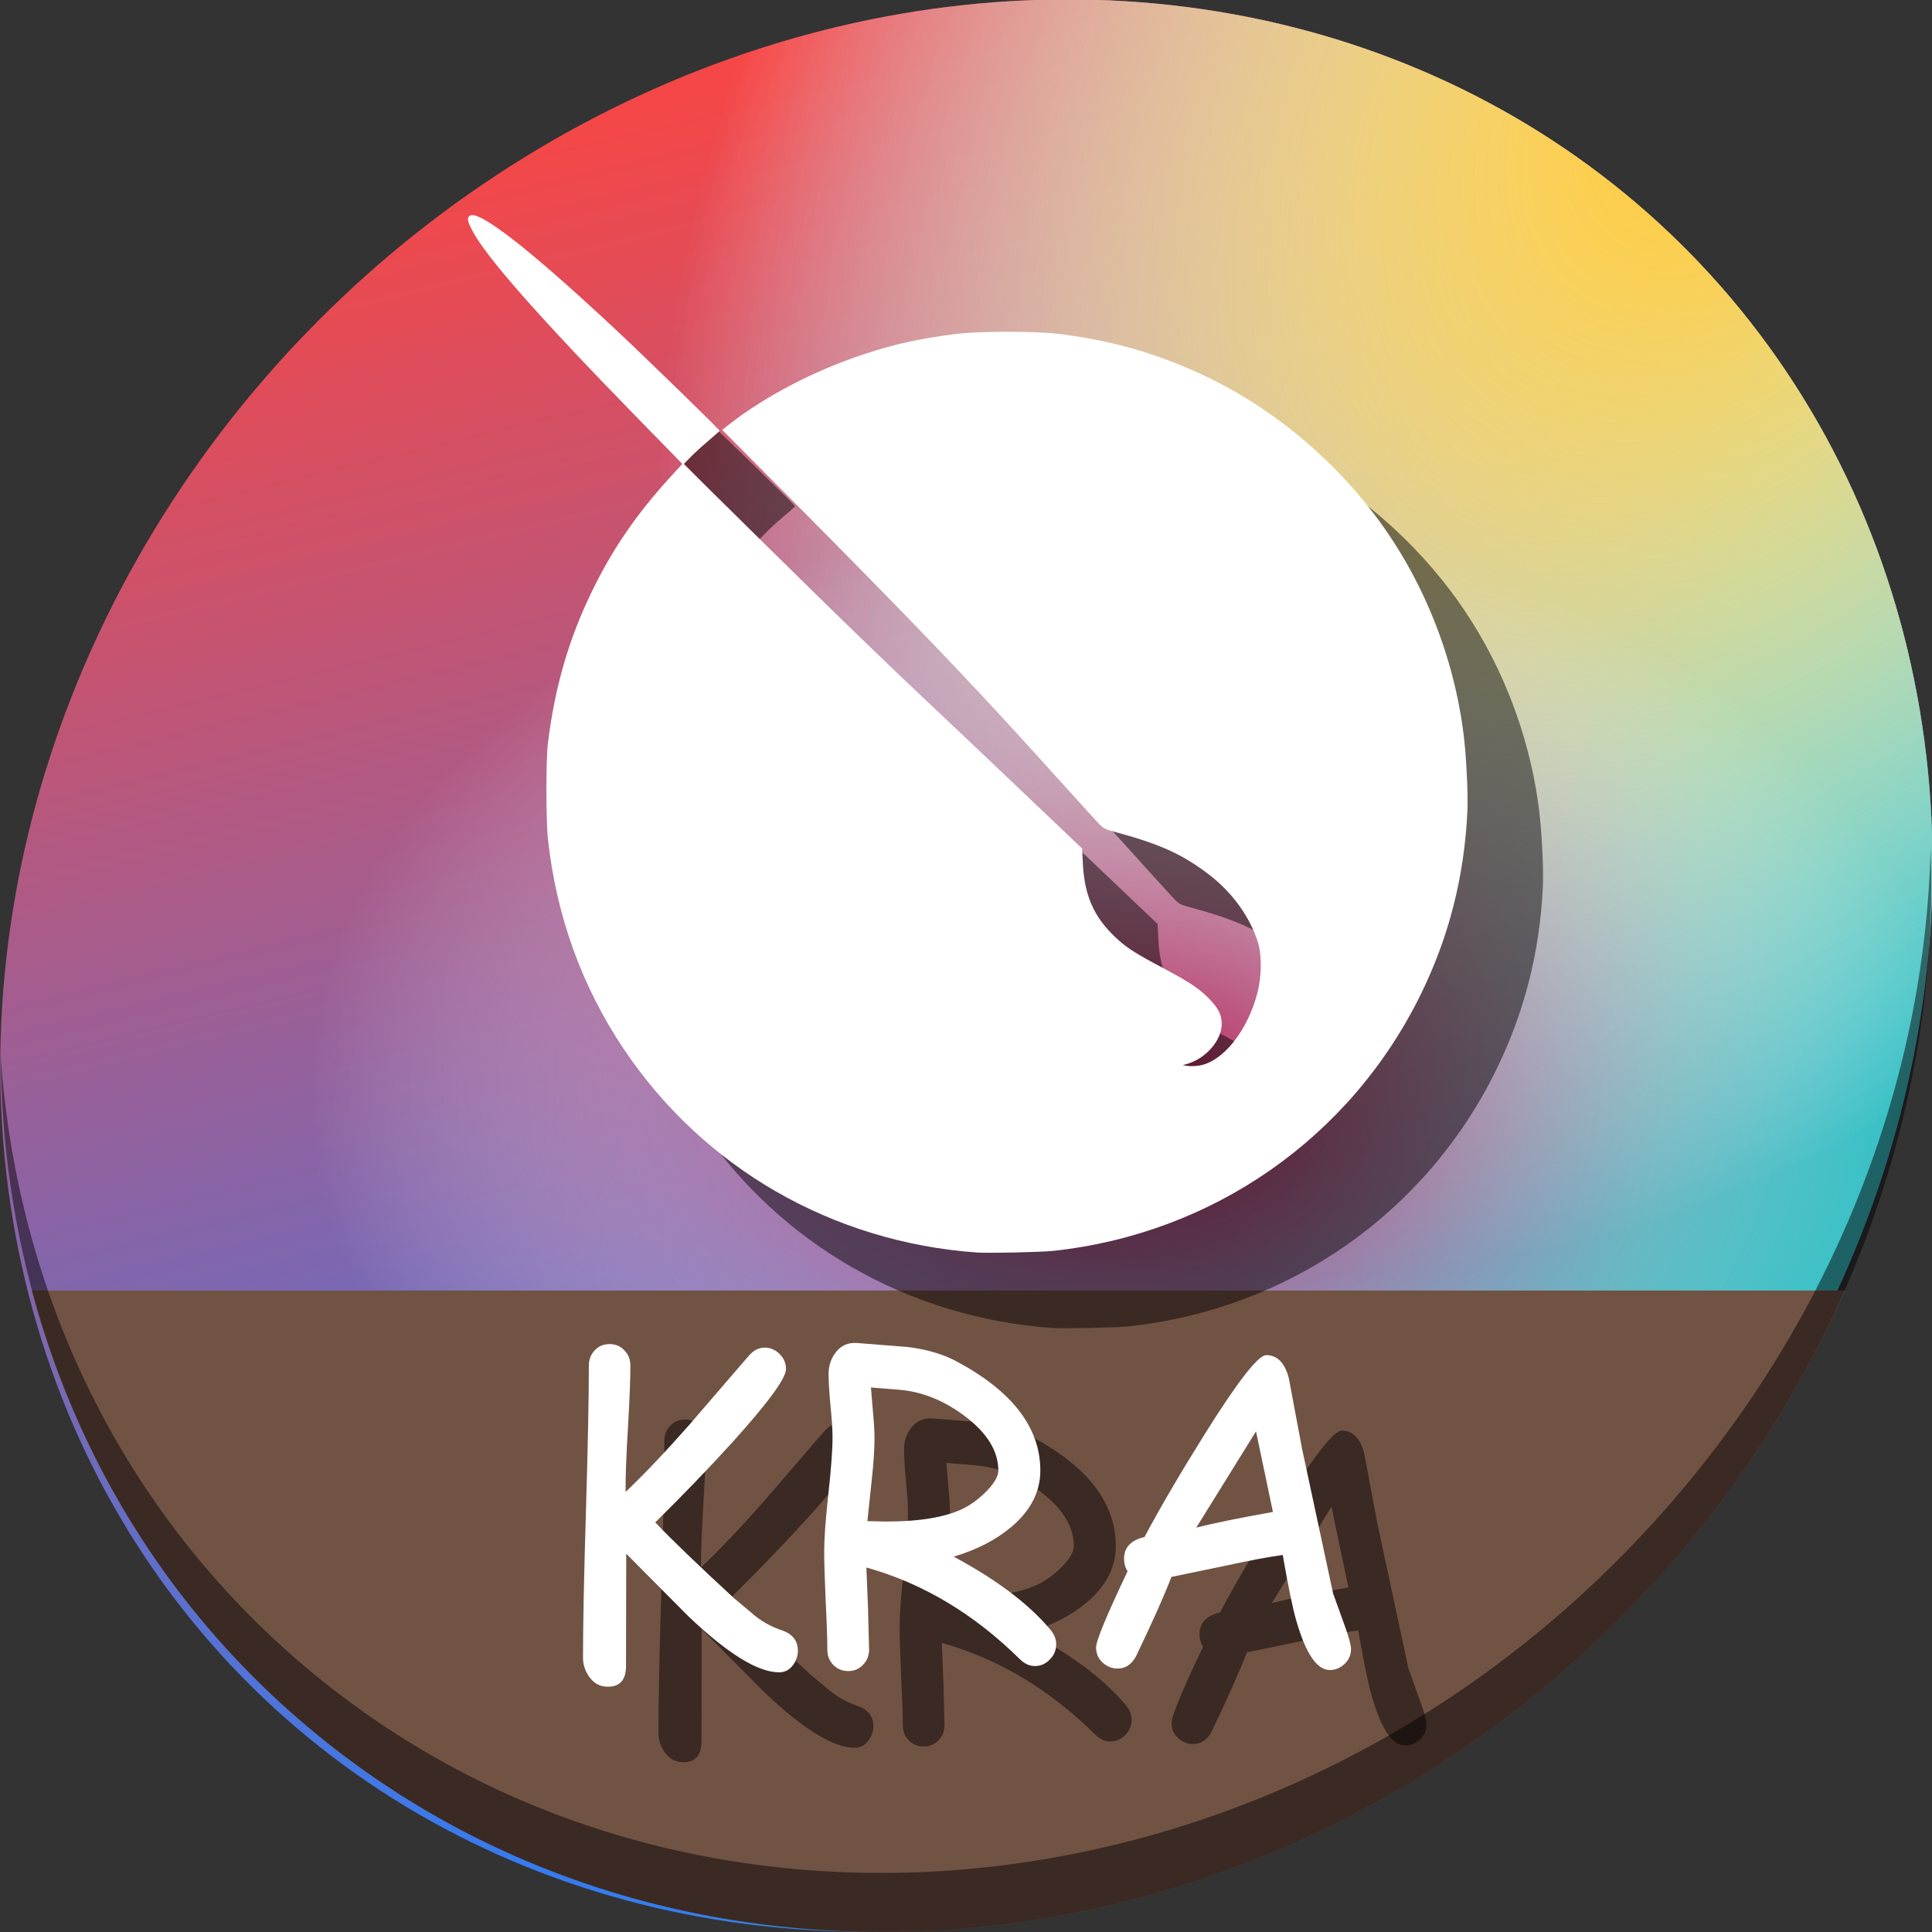 <?xml version="1.0" encoding="UTF-8" standalone="no"?>
<!-- Created with Inkscape (http://www.inkscape.org/) -->

<svg
   xmlns:dc="http://purl.org/dc/elements/1.1/"
   xmlns:cc="http://creativecommons.org/ns#"
   xmlns:rdf="http://www.w3.org/1999/02/22-rdf-syntax-ns#"
   xmlns:svg="http://www.w3.org/2000/svg"
   xmlns="http://www.w3.org/2000/svg"
   xmlns:xlink="http://www.w3.org/1999/xlink"
   xmlns:sodipodi="http://sodipodi.sourceforge.net/DTD/sodipodi-0.dtd"
   xmlns:inkscape="http://www.inkscape.org/namespaces/inkscape"
   width="512"
   height="512"
   id="svg2"
   version="1.1"
   inkscape:version="0.92.2 2405546, 2018-03-11"
   sodipodi:docname="application-x-krita.svg">
  <rect width="100%" height="100%" fill="#333333" stroke="none"/>
  <defs
     id="defs4">
    <linearGradient
       inkscape:collect="always"
       xlink:href="#linearGradient4631"
       id="linearGradient4563"
       x1="58.283"
       y1="-179.139"
       x2="-7.88"
       y2="-10.216"
       gradientUnits="userSpaceOnUse"
       gradientTransform="matrix(1.794,0,0,1.794,210.791,432.74)" />
    <linearGradient
       id="linearGradient4631"
       inkscape:collect="always">
      <stop
         id="stop4609"
         offset="0"
         style="stop-color:#f64747;stop-opacity:0.996" />
      <stop
         id="stop4611"
         offset="1"
         style="stop-color:#367bf0;stop-opacity:1" />
    </linearGradient>
    <linearGradient
       gradientTransform="matrix(1.794,0,0,1.794,210.791,432.74)"
       inkscape:collect="always"
       xlink:href="#linearGradient4238"
       id="linearGradient4563-1"
       x1="102.97"
       y1="-26.337"
       x2="15.139"
       y2="-96.771"
       gradientUnits="userSpaceOnUse" />
    <linearGradient
       inkscape:collect="always"
       id="linearGradient4238">
      <stop
         style="stop-color:#26bcc2;stop-opacity:1"
         offset="0"
         id="stop4234" />
      <stop
         style="stop-color:#367bf0;stop-opacity:0"
         offset="1"
         id="stop4236" />
    </linearGradient>
    <radialGradient
       inkscape:collect="always"
       xlink:href="#linearGradient4268"
       id="radialGradient4270"
       cx="76.652"
       cy="-264.594"
       fx="76.652"
       fy="-264.594"
       r="101.849"
       gradientUnits="userSpaceOnUse"
       gradientTransform="matrix(2.167,-0.96,0.714,1.612,520.593,729.607)" />
    <linearGradient
       id="linearGradient4268"
       inkscape:collect="always">
      <stop
         id="stop4264"
         offset="0"
         style="stop-color:#ffc831;stop-opacity:1" />
      <stop
         id="stop4266"
         offset="1"
         style="stop-color:#ffffff;stop-opacity:0" />
    </linearGradient>
    <radialGradient
       inkscape:collect="always"
       xlink:href="#linearGradient4268"
       id="radialGradient4270-7"
       cx="76.652"
       cy="-264.594"
       fx="76.652"
       fy="-264.594"
       r="101.849"
       gradientUnits="userSpaceOnUse"
       gradientTransform="matrix(2.167,-0.96,0.714,1.612,520.593,729.607)" />
    <radialGradient
       inkscape:collect="always"
       xlink:href="#linearGradient4375"
       id="radialGradient4270-7-5"
       cx="-3.376"
       cy="-248.224"
       fx="-3.376"
       fy="-248.224"
       r="101.849"
       gradientUnits="userSpaceOnUse"
       gradientTransform="matrix(0.71,-0.807,1.165,1.024,601.289,584.32)" />
    <linearGradient
       inkscape:collect="always"
       id="linearGradient4375">
      <stop
         style="stop-color:#ba174e;stop-opacity:1"
         offset="0"
         id="stop4371" />
      <stop
         style="stop-color:#ffffff;stop-opacity:0"
         offset="1"
         id="stop4373" />
    </linearGradient>
  </defs>
  <sodipodi:namedview
     id="base"
     pagecolor="#ffffff"
     bordercolor="#666666"
     borderopacity="1.0"
     inkscape:pageopacity="0.0"
     inkscape:pageshadow="2"
     inkscape:zoom="0.15166666"
     inkscape:cx="1197.1448"
     inkscape:cy="814.07696"
     inkscape:document-units="px"
     inkscape:current-layer="g856"
     showgrid="false"
     inkscape:window-width="1366"
     inkscape:window-height="713"
     inkscape:window-x="0"
     inkscape:window-y="24"
     inkscape:window-maximized="1" />
  <g
     inkscape:label="Layer 1"
     inkscape:groupmode="layer"
     id="layer1"
     transform="translate(0,-540.362)">
    <g
       id="g856">
      <g
         id="g113">
        <g
           id="g863"
           transform="matrix(1.224,-0.806,0.682,1.146,-305.482,698.78)">
          <circle
             style="opacity:1;fill:url(#linearGradient4563);fill-opacity:1;stroke:none;stroke-width:5.349;stroke-linecap:round;stroke-miterlimit:4;stroke-dasharray:none;stroke-opacity:1"
             id="path4555"
             cx="295.594"
             cy="292.937"
             r="182.732" />
          <circle
             style="opacity:1;fill:url(#linearGradient4563-1);fill-opacity:1;stroke:none;stroke-width:5.349;stroke-linecap:round;stroke-miterlimit:4;stroke-dasharray:none;stroke-opacity:1"
             id="path4555-0"
             cx="295.594"
             cy="292.937"
             r="182.732" />
          <circle
             style="opacity:1;fill:url(#radialGradient4270);fill-opacity:1;stroke:none;stroke-width:5.349;stroke-linecap:round;stroke-miterlimit:4;stroke-dasharray:none;stroke-opacity:1"
             id="path4555-0-4"
             cx="295.594"
             cy="292.937"
             r="182.732" />
          <circle
             style="opacity:1;fill:url(#radialGradient4270-7);fill-opacity:1;stroke:none;stroke-width:5.349;stroke-linecap:round;stroke-miterlimit:4;stroke-dasharray:none;stroke-opacity:1"
             id="path4555-0-4-3"
             cx="295.594"
             cy="292.937"
             r="182.732" />
          <circle
             style="opacity:1;fill:url(#radialGradient4270-7-5);fill-opacity:1;stroke:none;stroke-width:5.349;stroke-linecap:round;stroke-miterlimit:4;stroke-dasharray:none;stroke-opacity:1"
             id="path4555-0-4-3-1"
             cx="295.594"
             cy="292.937"
             r="182.732" />
        </g>
        <path
           style="fill:#715344;fill-opacity:1;stroke:none;stroke-width:1px;stroke-linecap:butt;stroke-linejoin:miter;stroke-opacity:1"
           d="M 8.365,882.362 C 19.949,925.514 43.552,965.089 79.086,995.888 181.279,1084.462 343.319,1066.934 441.029,956.735 461.38,933.783 477.319,908.617 488.902,882.362 Z"
           id="path957"
           inkscape:connector-curvature="0"
           sodipodi:nodetypes="csscc" />
        <path
           style="opacity:1;stroke-width:11.11;fill:#000000;fill-opacity:0.49"
           inkscape:connector-curvature="0"
           d="M 511.635,765.266 C 510.084,826.577 486.474,889.42 440.669,941.08 342.959,1051.279 180.919,1068.808 78.726,980.233 30.827,938.718 4.497,881.285 0.194,820.591 0.799,886.948 27.117,950.844 79.079,995.881 181.272,1084.456 343.32,1066.918 441.022,956.728 490.727,900.67 514.027,831.437 511.635,765.266 Z"
           id="path959" />
        <path
           inkscape:connector-curvature="0"
           id="path875"
           d="m 278.869,892.288 c -38.279,-2.735 -72.431,-22.413 -93.549,-53.902 -11.098,-16.548 -17.855,-35.211 -20.098,-55.514 -0.554,-5.017 -0.561,-21.146 -0.01,-25.614 1.849,-15.003 5.594,-27.829 11.845,-40.568 5.42,-11.045 11.617,-20.066 20.435,-29.745 l 3.329,-3.654 -11.356,-11.619 c -26.506,-27.119 -40.936,-43.498 -44.405,-50.4 -1.221,-2.429 -1.333,-3.107 -0.613,-3.704 2.225,-1.846 15.875,8.783 38.801,30.215 7.525,7.035 27.55,26.525 27.466,26.733 -0.052,0.129 -1.383,1.319 -2.958,2.643 -1.575,1.325 -3.697,3.258 -4.715,4.296 l -1.851,1.888 19.987,19.718 c 21.173,20.887 32.924,32.275 46.399,44.961 4.549,4.282 15.229,14.405 23.735,22.494 l 15.464,14.707 0.189,3.916 c 0.407,8.417 2.859,14.083 8.381,19.369 3.14,3.006 5.133,4.291 13.748,8.863 6.192,3.287 8.927,5.143 11.43,7.76 2.41,2.52 3.239,4.206 3.248,6.611 0.017,4.24 -4.135,9.068 -9.061,10.536 l -1.273,0.379 1.273,0.179 c 0.7,0.099 2.037,0.066 2.971,-0.072 6.305,-0.932 12.874,-9.066 15.532,-19.231 1.149,-4.393 1.212,-10.027 0.152,-13.444 -2.034,-6.553 -6.669,-13.051 -12.606,-17.673 -7.097,-5.524 -13.104,-8.292 -24.938,-11.489 -3.101,-0.838 -3.388,-0.986 -4.813,-2.497 -0.833,-0.883 -8.568,-9.409 -17.189,-18.947 -16.769,-18.552 -33.327,-35.799 -63.884,-66.54 l -18.547,-18.658 2.001,-1.567 c 9.447,-7.398 22.676,-14.268 35.636,-18.509 8.387,-2.744 14.479,-4.084 24.275,-5.338 6.17,-0.79 21.02,-0.798 27.364,-0.015 13.522,1.669 24.918,4.864 37.068,10.392 18.091,8.23 34.585,21.586 46.876,37.957 12.484,16.629 20.669,36.973 23.263,57.823 0.745,5.992 1.224,15.872 0.994,20.523 -0.857,17.317 -4.903,33.141 -12.362,48.351 -18.632,37.994 -55.105,63.432 -97.429,67.952 -3.31,0.353 -17.154,0.648 -20.205,0.43 z"
           style="fill:#000000;fill-opacity:0.49;stroke-width:0.318" />
        <path
           style="fill:#ffffff;stroke-width:0.318"
           d="m 258.869,872.288 c -38.279,-2.735 -72.431,-22.413 -93.549,-53.902 -11.098,-16.548 -17.855,-35.211 -20.098,-55.514 -0.554,-5.017 -0.561,-21.146 -0.01,-25.614 1.849,-15.003 5.594,-27.829 11.845,-40.568 5.42,-11.045 11.617,-20.066 20.435,-29.745 l 3.329,-3.654 -11.356,-11.619 c -26.506,-27.119 -40.936,-43.498 -44.405,-50.4 -1.221,-2.429 -1.333,-3.107 -0.613,-3.704 2.225,-1.846 15.875,8.783 38.801,30.215 7.525,7.035 27.55,26.525 27.466,26.733 -0.052,0.129 -1.383,1.319 -2.958,2.643 -1.575,1.325 -3.697,3.258 -4.715,4.296 l -1.851,1.888 19.987,19.718 c 21.173,20.887 32.924,32.275 46.399,44.961 4.549,4.282 15.229,14.405 23.735,22.494 l 15.464,14.707 0.189,3.916 c 0.407,8.417 2.859,14.083 8.381,19.369 3.14,3.006 5.133,4.291 13.748,8.863 6.192,3.287 8.927,5.143 11.43,7.76 2.41,2.52 3.239,4.206 3.248,6.611 0.017,4.24 -4.135,9.068 -9.061,10.536 l -1.273,0.379 1.273,0.179 c 0.7,0.099 2.037,0.066 2.971,-0.072 6.305,-0.932 12.874,-9.066 15.532,-19.231 1.149,-4.393 1.212,-10.027 0.152,-13.444 -2.034,-6.553 -6.669,-13.051 -12.606,-17.673 -7.097,-5.524 -13.104,-8.292 -24.938,-11.489 -3.101,-0.838 -3.388,-0.986 -4.813,-2.497 -0.833,-0.883 -8.568,-9.409 -17.189,-18.947 -16.769,-18.552 -33.327,-35.799 -63.884,-66.54 l -18.547,-18.658 2.001,-1.567 c 9.447,-7.398 22.676,-14.268 35.636,-18.509 8.387,-2.744 14.479,-4.084 24.275,-5.338 6.17,-0.79 21.02,-0.798 27.364,-0.015 13.522,1.669 24.918,4.864 37.068,10.392 18.091,8.23 34.585,21.586 46.876,37.957 12.484,16.629 20.669,36.973 23.263,57.823 0.745,5.992 1.224,15.872 0.994,20.523 -0.857,17.317 -4.903,33.141 -12.362,48.351 -18.632,37.994 -55.105,63.432 -97.429,67.952 -3.31,0.353 -17.154,0.648 -20.205,0.43 z"
           id="path873"
           inkscape:connector-curvature="0" />
        <g
           id="g898"
           style="font-style:normal;font-weight:normal;font-size:40px;line-height:1.25;font-family:sans-serif;letter-spacing:0px;word-spacing:0px;fill:#000000;fill-opacity:0.49;stroke:none"
           transform="translate(58.812,548.642)"
           aria-label="KRA">
          <path
             inkscape:connector-curvature="0"
             id="path892"
             style="font-style:normal;font-variant:normal;font-weight:normal;font-stretch:normal;font-size:113.333px;font-family:'Comic Sans MS';-inkscape-font-specification:'Comic Sans MS';fill:#000000;fill-opacity:0.49"
             d="m 167.651,454.902 q -8.411,0 -23.962,-14.775 l -16.546,-16.657 v 0.775 l -0.055,28.997 q 0,5.479 -4.814,5.479 -3.154,0 -5.036,-2.767 -1.549,-2.269 -1.549,-4.925 0,-12.949 0.775,-38.737 0.775,-25.788 0.775,-38.682 0,-2.38 1.549,-4.04 1.605,-1.66 3.929,-1.66 2.38,0 3.929,1.66 1.605,1.66 1.605,4.04 0,5.368 -0.664,16.712 -0.664,10.957 -0.609,16.768 7.415,-7.028 16.768,-17.653 l 15.882,-18.428 q 1.882,-2.158 4.206,-2.158 2.214,0 3.929,1.66 1.716,1.66 1.716,4.04 0,3.652 -14.277,19.479 -9.85,10.791 -20.365,21.139 6.641,6.973 20.807,20.033 l 5.811,4.87 q 3.154,2.435 6.807,3.652 4.372,1.439 4.372,5.479 0,1.882 -1.162,3.597 -1.439,2.103 -3.818,2.103 z" />
          <path
             inkscape:connector-curvature="0"
             id="path894"
             style="font-style:normal;font-variant:normal;font-weight:normal;font-stretch:normal;font-size:113.333px;font-family:'Comic Sans MS';-inkscape-font-specification:'Comic Sans MS';fill:#000000;fill-opacity:0.49"
             d="m 235.441,453.242 q -2.103,0 -3.929,-1.771 -18.317,-18.096 -40.729,-24.349 l 0.443,10.846 0.277,10.902 q 0,2.435 -1.605,4.04 -1.549,1.66 -3.929,1.66 -2.38,0 -3.984,-1.66 -1.549,-1.605 -1.549,-4.04 0,-4.372 -0.443,-13.005 -0.387,-8.688 -0.387,-13.06 0,-5.091 1.107,-15.163 1.107,-10.072 1.107,-15.107 0,-2.822 -0.553,-8.356 -0.498,-5.534 -0.498,-8.356 0,-3.154 1.771,-5.534 2.103,-2.933 5.811,-2.656 l 13.337,1.051 q 7.581,0.941 12.783,3.708 22.412,11.898 22.412,29.053 0,8.411 -7.637,14.886 -6.143,5.202 -15.329,7.913 17.21,9.242 25.732,19.479 1.439,1.771 1.439,3.763 0,2.324 -1.715,4.04 -1.66,1.716 -3.929,1.716 z m -35.251,-73.158 -8.19,-0.664 0.553,6.696 q 0.387,4.095 0.387,6.696 0,4.427 -0.719,11.012 l -1.162,11.012 q 0.775,0 2.38,0.055 1.66,0.055 2.49,0.055 14.111,0 21.139,-3.763 3.099,-1.715 5.755,-4.482 2.933,-3.099 2.933,-5.257 0,-7.692 -8.743,-14.333 -8.024,-6.087 -16.823,-7.028 z" />
          <path
             inkscape:connector-curvature="0"
             id="path896"
             style="font-style:normal;font-variant:normal;font-weight:normal;font-stretch:normal;font-size:113.333px;font-family:'Comic Sans MS';-inkscape-font-specification:'Comic Sans MS';fill:#000000;fill-opacity:0.49"
             d="m 313.579,454.293 q -5.091,0 -8.854,-13.06 -1.439,-4.98 -3.597,-17.432 -5.645,0.775 -14.775,2.767 l -14.72,3.044 q -2.767,7.249 -9.463,21.195 -1.771,3.099 -4.814,3.099 -2.214,0 -3.984,-1.605 -1.715,-1.605 -1.715,-3.984 0,-2.656 8.356,-20.199 -0.941,-1.439 -0.941,-3.32 0,-4.482 5.423,-5.755 6.309,-11.842 15.938,-27.227 13.115,-20.973 16.325,-20.973 4.372,0 5.977,6.087 l 3.486,18.594 8.245,38.46 3.154,8.743 q 1.605,4.482 1.605,5.977 0,2.38 -1.716,3.984 -1.715,1.605 -3.929,1.605 z m -19.535,-63.252 -15.827,25.511 q 6.696,-1.715 20.309,-4.15 z" />
        </g>
        <g
           aria-label="KRA"
           transform="translate(38.812,528.642)"
           style="font-style:normal;font-weight:normal;font-size:40px;line-height:1.25;font-family:sans-serif;letter-spacing:0px;word-spacing:0px;fill:#ffffff;fill-opacity:1;stroke:none"
           id="flowRoot877">
          <path
             d="m 167.651,454.902 q -8.411,0 -23.962,-14.775 l -16.546,-16.657 v 0.775 l -0.055,28.997 q 0,5.479 -4.814,5.479 -3.154,0 -5.036,-2.767 -1.549,-2.269 -1.549,-4.925 0,-12.949 0.775,-38.737 0.775,-25.788 0.775,-38.682 0,-2.38 1.549,-4.04 1.605,-1.66 3.929,-1.66 2.38,0 3.929,1.66 1.605,1.66 1.605,4.04 0,5.368 -0.664,16.712 -0.664,10.957 -0.609,16.768 7.415,-7.028 16.768,-17.653 l 15.882,-18.428 q 1.882,-2.158 4.206,-2.158 2.214,0 3.929,1.66 1.716,1.66 1.716,4.04 0,3.652 -14.277,19.479 -9.85,10.791 -20.365,21.139 6.641,6.973 20.807,20.033 l 5.811,4.87 q 3.154,2.435 6.807,3.652 4.372,1.439 4.372,5.479 0,1.882 -1.162,3.597 -1.439,2.103 -3.818,2.103 z"
             style="font-style:normal;font-variant:normal;font-weight:normal;font-stretch:normal;font-size:113.333px;font-family:'Comic Sans MS';-inkscape-font-specification:'Comic Sans MS';fill:#ffffff"
             id="path885"
             inkscape:connector-curvature="0" />
          <path
             d="m 235.441,453.242 q -2.103,0 -3.929,-1.771 -18.317,-18.096 -40.729,-24.349 l 0.443,10.846 0.277,10.902 q 0,2.435 -1.605,4.04 -1.549,1.66 -3.929,1.66 -2.38,0 -3.984,-1.66 -1.549,-1.605 -1.549,-4.04 0,-4.372 -0.443,-13.005 -0.387,-8.688 -0.387,-13.06 0,-5.091 1.107,-15.163 1.107,-10.072 1.107,-15.107 0,-2.822 -0.553,-8.356 -0.498,-5.534 -0.498,-8.356 0,-3.154 1.771,-5.534 2.103,-2.933 5.811,-2.656 l 13.337,1.051 q 7.581,0.941 12.783,3.708 22.412,11.898 22.412,29.053 0,8.411 -7.637,14.886 -6.143,5.202 -15.329,7.913 17.21,9.242 25.732,19.479 1.439,1.771 1.439,3.763 0,2.324 -1.715,4.04 -1.66,1.716 -3.929,1.716 z m -35.251,-73.158 -8.19,-0.664 0.553,6.696 q 0.387,4.095 0.387,6.696 0,4.427 -0.719,11.012 l -1.162,11.012 q 0.775,0 2.38,0.055 1.66,0.055 2.49,0.055 14.111,0 21.139,-3.763 3.099,-1.715 5.755,-4.482 2.933,-3.099 2.933,-5.257 0,-7.692 -8.743,-14.333 -8.024,-6.087 -16.823,-7.028 z"
             style="font-style:normal;font-variant:normal;font-weight:normal;font-stretch:normal;font-size:113.333px;font-family:'Comic Sans MS';-inkscape-font-specification:'Comic Sans MS';fill:#ffffff"
             id="path887"
             inkscape:connector-curvature="0" />
          <path
             d="m 313.579,454.293 q -5.091,0 -8.854,-13.06 -1.439,-4.98 -3.597,-17.432 -5.645,0.775 -14.775,2.767 l -14.72,3.044 q -2.767,7.249 -9.463,21.195 -1.771,3.099 -4.814,3.099 -2.214,0 -3.984,-1.605 -1.715,-1.605 -1.715,-3.984 0,-2.656 8.356,-20.199 -0.941,-1.439 -0.941,-3.32 0,-4.482 5.423,-5.755 6.309,-11.842 15.938,-27.227 13.115,-20.973 16.325,-20.973 4.372,0 5.977,6.087 l 3.486,18.594 8.245,38.46 3.154,8.743 q 1.605,4.482 1.605,5.977 0,2.38 -1.716,3.984 -1.715,1.605 -3.929,1.605 z m -19.535,-63.252 -15.827,25.511 q 6.696,-1.715 20.309,-4.15 z"
             style="font-style:normal;font-variant:normal;font-weight:normal;font-stretch:normal;font-size:113.333px;font-family:'Comic Sans MS';-inkscape-font-specification:'Comic Sans MS';fill:#ffffff"
             id="path889"
             inkscape:connector-curvature="0" />
        </g>
      </g>
    </g>
  </g>
</svg>
